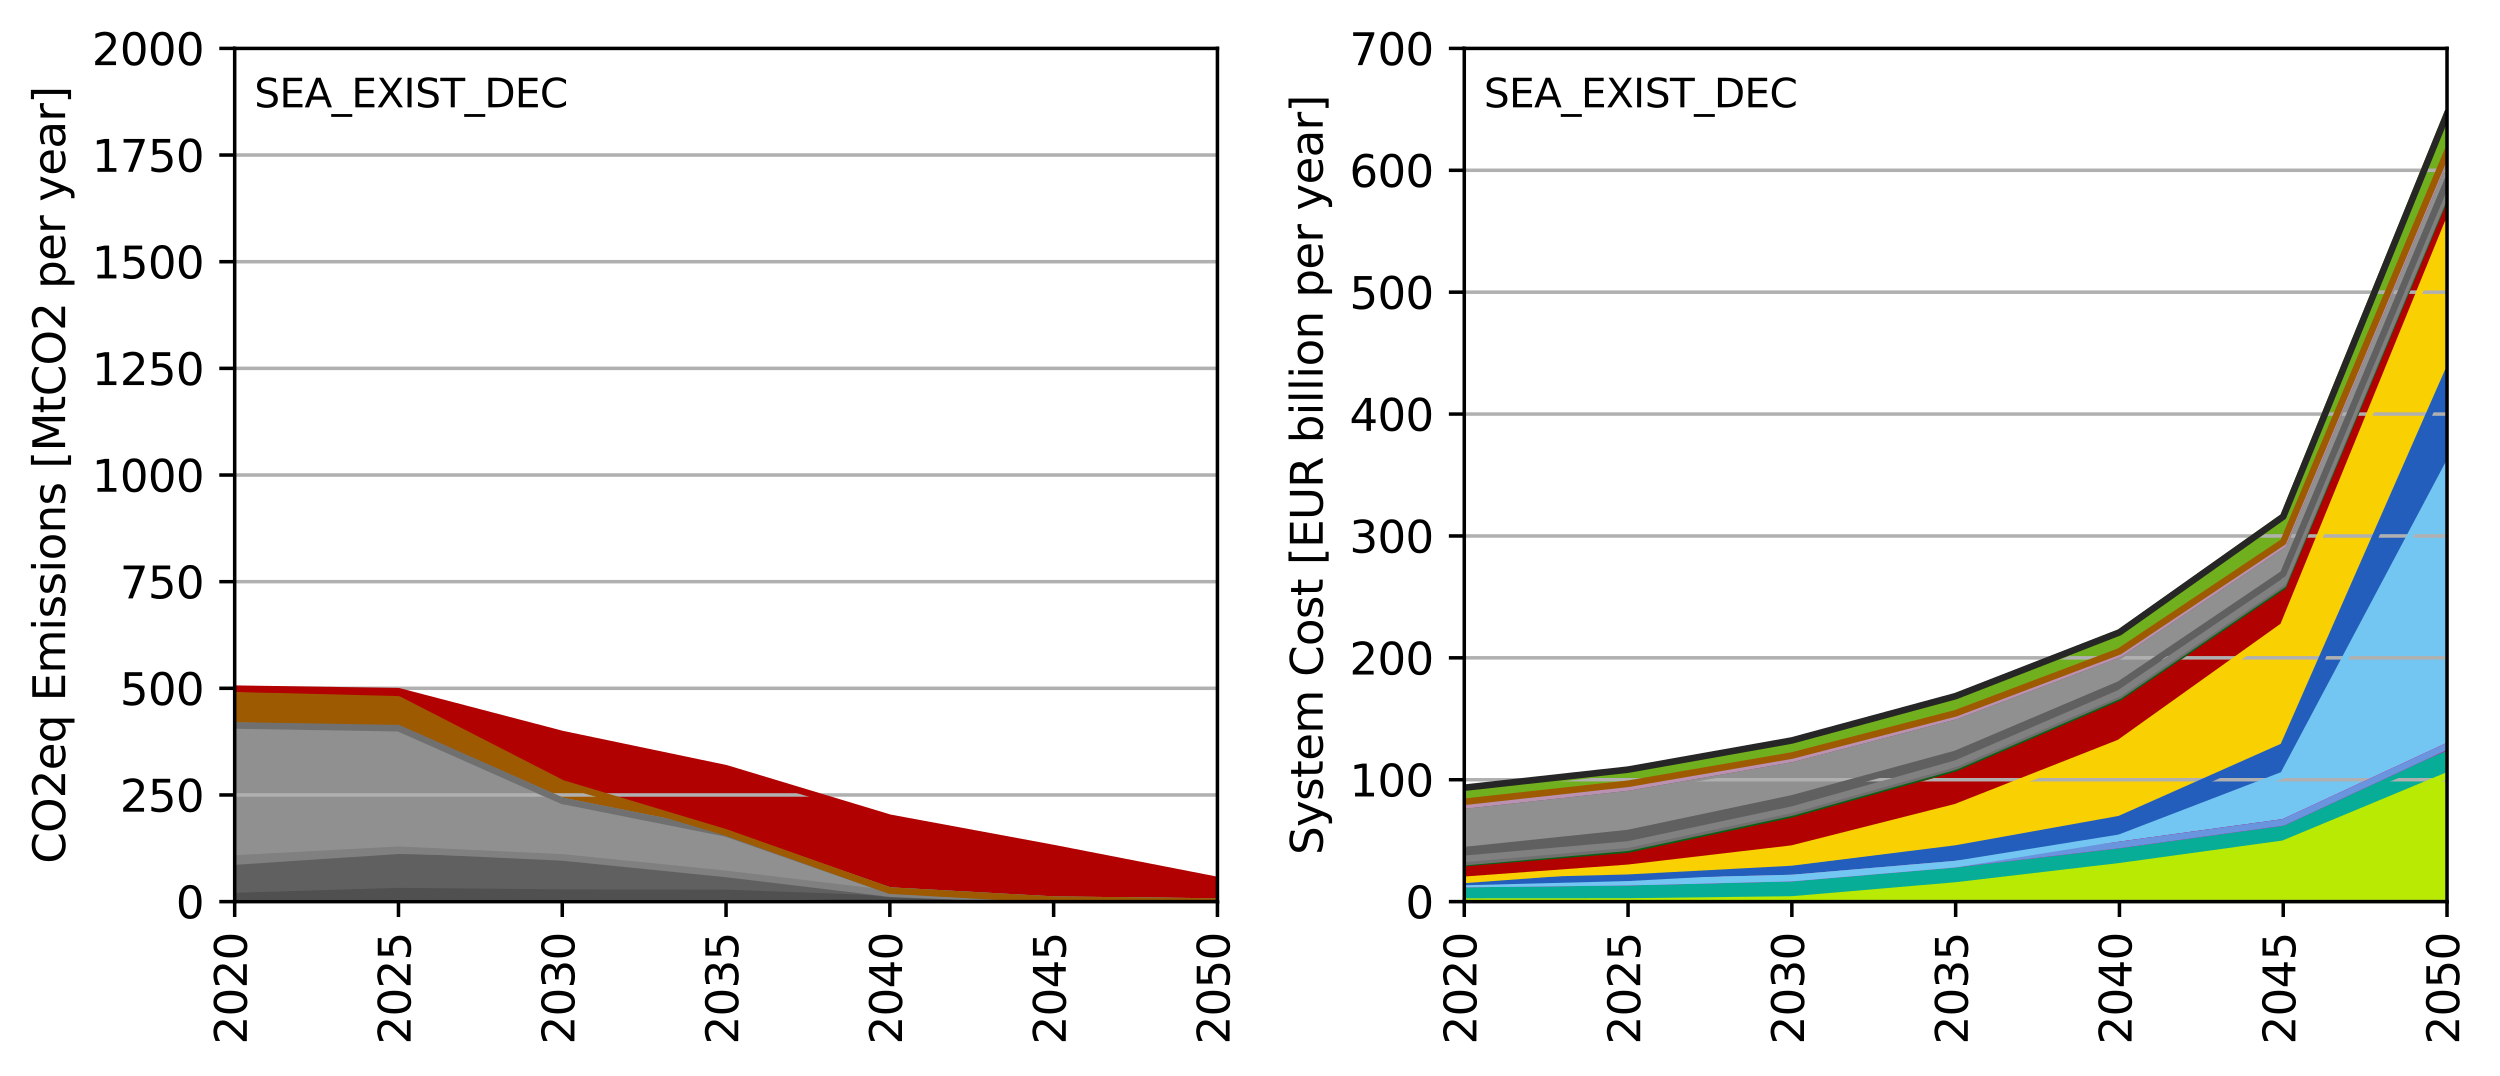 <?xml version="1.0" encoding="utf-8" standalone="no"?>
<!DOCTYPE svg PUBLIC "-//W3C//DTD SVG 1.1//EN"
  "http://www.w3.org/Graphics/SVG/1.1/DTD/svg11.dtd">
<svg xmlns:xlink="http://www.w3.org/1999/xlink" width="568.087pt" height="244.529pt" viewBox="0 0 568.087 244.529" xmlns="http://www.w3.org/2000/svg" version="1.1">
 <defs>
  <style type="text/css">*{stroke-linejoin: round; stroke-linecap: butt}</style>
 </defs>
 <g id="figure_1">
  <g id="patch_1">
   <path d="M 0 244.529 
L 568.087 244.529 
L 568.087 0 
L 0 0 
z
" style="fill: #ffffff"/>
  </g>
  <g id="axes_1">
   <g id="patch_2">
    <path d="M 53.328 204.879 
L 276.643 204.879 
L 276.643 10.999 
L 53.328 10.999 
z
" style="fill: #ffffff"/>
   </g>
   <g id="PolyCollection_1">
    <defs>
     <path id="md3fb04573b" d="M 53.328 -40.907 
L 53.328 -39.65 
L 90.547 -39.65 
L 127.766 -39.65 
L 164.986 -39.65 
L 202.205 -39.65 
L 239.424 -39.65 
L 276.643 -39.65 
L 276.643 -39.65 
L 276.643 -39.65 
L 239.424 -39.705 
L 202.205 -40.268 
L 164.986 -41.625 
L 127.766 -41.681 
L 90.547 -42.03 
L 53.328 -40.907 
z
" style="stroke: #505050"/>
    </defs>
    <g clip-path="url(#pe08b802899)">
     <use xlink:href="#md3fb04573b" x="0" y="244.529" style="fill: #505050; stroke: #505050"/>
    </g>
   </g>
   <g id="PolyCollection_2">
    <defs>
     <path id="m0770993fb1" d="M 53.328 -47.252 
L 53.328 -40.907 
L 90.547 -42.03 
L 127.766 -41.681 
L 164.986 -41.625 
L 202.205 -40.268 
L 239.424 -39.705 
L 276.643 -39.65 
L 276.643 -39.65 
L 276.643 -39.65 
L 239.424 -39.918 
L 202.205 -41.373 
L 164.986 -45.199 
L 127.766 -48.85 
L 90.547 -49.723 
L 53.328 -47.252 
z
" style="stroke: #606060"/>
    </defs>
    <g clip-path="url(#pe08b802899)">
     <use xlink:href="#m0770993fb1" x="0" y="244.529" style="fill: #606060; stroke: #606060"/>
    </g>
   </g>
   <g id="PolyCollection_3">
    <defs>
     <path id="m7c7f0677ec" d="M 53.328 -49.439 
L 53.328 -47.252 
L 90.547 -49.723 
L 127.766 -48.85 
L 164.986 -45.199 
L 202.205 -41.373 
L 239.424 -39.918 
L 276.643 -39.65 
L 276.643 -39.65 
L 276.643 -39.65 
L 239.424 -39.941 
L 202.205 -41.473 
L 164.986 -45.947 
L 127.766 -49.694 
L 90.547 -51.441 
L 53.328 -49.439 
z
" style="stroke: #808080"/>
    </defs>
    <g clip-path="url(#pe08b802899)">
     <use xlink:href="#m7c7f0677ec" x="0" y="244.529" style="fill: #808080; stroke: #808080"/>
    </g>
   </g>
   <g id="PolyCollection_4">
    <defs>
     <path id="mf2ab956d06" d="M 53.328 -79.597 
L 53.328 -49.439 
L 90.547 -51.441 
L 127.766 -49.694 
L 164.986 -45.947 
L 202.205 -41.473 
L 239.424 -39.941 
L 276.643 -39.65 
L 276.643 -39.65 
L 276.643 -39.65 
L 239.424 -40.082 
L 202.205 -42.147 
L 164.986 -55.114 
L 127.766 -62.506 
L 90.547 -78.802 
L 53.328 -79.597 
z
" style="stroke: #909090"/>
    </defs>
    <g clip-path="url(#pe08b802899)">
     <use xlink:href="#mf2ab956d06" x="0" y="244.529" style="fill: #909090; stroke: #909090"/>
    </g>
   </g>
   <g id="PolyCollection_5">
    <defs>
     <path id="mc1f925aa68" d="M 53.328 -79.679 
L 53.328 -79.597 
L 90.547 -78.802 
L 127.766 -62.506 
L 164.986 -55.114 
L 202.205 -42.147 
L 239.424 -40.082 
L 276.643 -39.65 
L 276.643 -39.65 
L 276.643 -39.65 
L 239.424 -40.086 
L 202.205 -42.151 
L 164.986 -55.139 
L 127.766 -62.555 
L 90.547 -79.061 
L 53.328 -79.679 
z
" style="stroke: #707070"/>
    </defs>
    <g clip-path="url(#pe08b802899)">
     <use xlink:href="#mc1f925aa68" x="0" y="244.529" style="fill: #707070; stroke: #707070"/>
    </g>
   </g>
   <g id="PolyCollection_6">
    <defs>
     <path id="m070a829e27" d="M 53.328 -86.561 
L 53.328 -79.679 
L 90.547 -79.061 
L 127.766 -62.555 
L 164.986 -55.139 
L 202.205 -42.151 
L 239.424 -40.086 
L 276.643 -39.65 
L 276.643 -39.65 
L 276.643 -39.65 
L 239.424 -40.087 
L 202.205 -42.151 
L 164.986 -55.351 
L 127.766 -66.531 
L 90.547 -85.599 
L 53.328 -86.561 
z
" style="stroke: #9e5a01"/>
    </defs>
    <g clip-path="url(#pe08b802899)">
     <use xlink:href="#m070a829e27" x="0" y="244.529" style="fill: #9e5a01; stroke: #9e5a01"/>
    </g>
   </g>
   <g id="PolyCollection_7">
    <defs>
     <path id="m28f9f74c0b" d="M 53.328 -88.035 
L 53.328 -86.561 
L 90.547 -85.599 
L 127.766 -66.531 
L 164.986 -55.351 
L 202.205 -42.151 
L 239.424 -40.087 
L 276.643 -39.65 
L 276.643 -44.549 
L 276.643 -44.549 
L 239.424 -51.805 
L 202.205 -58.702 
L 164.986 -69.944 
L 127.766 -77.719 
L 90.547 -87.457 
L 53.328 -88.035 
z
" style="stroke: #b20101"/>
    </defs>
    <g clip-path="url(#pe08b802899)">
     <use xlink:href="#m28f9f74c0b" x="0" y="244.529" style="fill: #b20101; stroke: #b20101"/>
    </g>
   </g>
   <g id="matplotlib.axis_1">
    <g id="xtick_1">
     <g id="line2d_1">
      <defs>
       <path id="m195fb75d6b" d="M 0 0 
L 0 3.5 
" style="stroke: #000000; stroke-width: 0.8"/>
      </defs>
      <g>
       <use xlink:href="#m195fb75d6b" x="53.328" y="204.879" style="stroke: #000000; stroke-width: 0.8"/>
      </g>
     </g>
     <g id="text_1">
      <!-- 2020 -->
      <g transform="translate(56.087 237.329) rotate(-90) scale(0.1 -0.1)">
       <defs>
        <path id="DejaVuSans-32" d="M 1228 531 
L 3431 531 
L 3431 0 
L 469 0 
L 469 531 
Q 828 903 1448 1529 
Q 2069 2156 2228 2338 
Q 2531 2678 2651 2914 
Q 2772 3150 2772 3378 
Q 2772 3750 2511 3984 
Q 2250 4219 1831 4219 
Q 1534 4219 1204 4116 
Q 875 4013 500 3803 
L 500 4441 
Q 881 4594 1212 4672 
Q 1544 4750 1819 4750 
Q 2544 4750 2975 4387 
Q 3406 4025 3406 3419 
Q 3406 3131 3298 2873 
Q 3191 2616 2906 2266 
Q 2828 2175 2409 1742 
Q 1991 1309 1228 531 
z
" transform="scale(0.016)"/>
        <path id="DejaVuSans-30" d="M 2034 4250 
Q 1547 4250 1301 3770 
Q 1056 3291 1056 2328 
Q 1056 1369 1301 889 
Q 1547 409 2034 409 
Q 2525 409 2770 889 
Q 3016 1369 3016 2328 
Q 3016 3291 2770 3770 
Q 2525 4250 2034 4250 
z
M 2034 4750 
Q 2819 4750 3233 4129 
Q 3647 3509 3647 2328 
Q 3647 1150 3233 529 
Q 2819 -91 2034 -91 
Q 1250 -91 836 529 
Q 422 1150 422 2328 
Q 422 3509 836 4129 
Q 1250 4750 2034 4750 
z
" transform="scale(0.016)"/>
       </defs>
       <use xlink:href="#DejaVuSans-32"/>
       <use xlink:href="#DejaVuSans-30" x="63.623"/>
       <use xlink:href="#DejaVuSans-32" x="127.246"/>
       <use xlink:href="#DejaVuSans-30" x="190.869"/>
      </g>
     </g>
    </g>
    <g id="xtick_2">
     <g id="line2d_2">
      <g>
       <use xlink:href="#m195fb75d6b" x="90.547" y="204.879" style="stroke: #000000; stroke-width: 0.8"/>
      </g>
     </g>
     <g id="text_2">
      <!-- 2025 -->
      <g transform="translate(93.307 237.329) rotate(-90) scale(0.1 -0.1)">
       <defs>
        <path id="DejaVuSans-35" d="M 691 4666 
L 3169 4666 
L 3169 4134 
L 1269 4134 
L 1269 2991 
Q 1406 3038 1543 3061 
Q 1681 3084 1819 3084 
Q 2600 3084 3056 2656 
Q 3513 2228 3513 1497 
Q 3513 744 3044 326 
Q 2575 -91 1722 -91 
Q 1428 -91 1123 -41 
Q 819 9 494 109 
L 494 744 
Q 775 591 1075 516 
Q 1375 441 1709 441 
Q 2250 441 2565 725 
Q 2881 1009 2881 1497 
Q 2881 1984 2565 2268 
Q 2250 2553 1709 2553 
Q 1456 2553 1204 2497 
Q 953 2441 691 2322 
L 691 4666 
z
" transform="scale(0.016)"/>
       </defs>
       <use xlink:href="#DejaVuSans-32"/>
       <use xlink:href="#DejaVuSans-30" x="63.623"/>
       <use xlink:href="#DejaVuSans-32" x="127.246"/>
       <use xlink:href="#DejaVuSans-35" x="190.869"/>
      </g>
     </g>
    </g>
    <g id="xtick_3">
     <g id="line2d_3">
      <g>
       <use xlink:href="#m195fb75d6b" x="127.766" y="204.879" style="stroke: #000000; stroke-width: 0.8"/>
      </g>
     </g>
     <g id="text_3">
      <!-- 2030 -->
      <g transform="translate(130.526 237.329) rotate(-90) scale(0.1 -0.1)">
       <defs>
        <path id="DejaVuSans-33" d="M 2597 2516 
Q 3050 2419 3304 2112 
Q 3559 1806 3559 1356 
Q 3559 666 3084 287 
Q 2609 -91 1734 -91 
Q 1441 -91 1130 -33 
Q 819 25 488 141 
L 488 750 
Q 750 597 1062 519 
Q 1375 441 1716 441 
Q 2309 441 2620 675 
Q 2931 909 2931 1356 
Q 2931 1769 2642 2001 
Q 2353 2234 1838 2234 
L 1294 2234 
L 1294 2753 
L 1863 2753 
Q 2328 2753 2575 2939 
Q 2822 3125 2822 3475 
Q 2822 3834 2567 4026 
Q 2313 4219 1838 4219 
Q 1578 4219 1281 4162 
Q 984 4106 628 3988 
L 628 4550 
Q 988 4650 1302 4700 
Q 1616 4750 1894 4750 
Q 2613 4750 3031 4423 
Q 3450 4097 3450 3541 
Q 3450 3153 3228 2886 
Q 3006 2619 2597 2516 
z
" transform="scale(0.016)"/>
       </defs>
       <use xlink:href="#DejaVuSans-32"/>
       <use xlink:href="#DejaVuSans-30" x="63.623"/>
       <use xlink:href="#DejaVuSans-33" x="127.246"/>
       <use xlink:href="#DejaVuSans-30" x="190.869"/>
      </g>
     </g>
    </g>
    <g id="xtick_4">
     <g id="line2d_4">
      <g>
       <use xlink:href="#m195fb75d6b" x="164.986" y="204.879" style="stroke: #000000; stroke-width: 0.8"/>
      </g>
     </g>
     <g id="text_4">
      <!-- 2035 -->
      <g transform="translate(167.745 237.329) rotate(-90) scale(0.1 -0.1)">
       <use xlink:href="#DejaVuSans-32"/>
       <use xlink:href="#DejaVuSans-30" x="63.623"/>
       <use xlink:href="#DejaVuSans-33" x="127.246"/>
       <use xlink:href="#DejaVuSans-35" x="190.869"/>
      </g>
     </g>
    </g>
    <g id="xtick_5">
     <g id="line2d_5">
      <g>
       <use xlink:href="#m195fb75d6b" x="202.205" y="204.879" style="stroke: #000000; stroke-width: 0.8"/>
      </g>
     </g>
     <g id="text_5">
      <!-- 2040 -->
      <g transform="translate(204.964 237.329) rotate(-90) scale(0.1 -0.1)">
       <defs>
        <path id="DejaVuSans-34" d="M 2419 4116 
L 825 1625 
L 2419 1625 
L 2419 4116 
z
M 2253 4666 
L 3047 4666 
L 3047 1625 
L 3713 1625 
L 3713 1100 
L 3047 1100 
L 3047 0 
L 2419 0 
L 2419 1100 
L 313 1100 
L 313 1709 
L 2253 4666 
z
" transform="scale(0.016)"/>
       </defs>
       <use xlink:href="#DejaVuSans-32"/>
       <use xlink:href="#DejaVuSans-30" x="63.623"/>
       <use xlink:href="#DejaVuSans-34" x="127.246"/>
       <use xlink:href="#DejaVuSans-30" x="190.869"/>
      </g>
     </g>
    </g>
    <g id="xtick_6">
     <g id="line2d_6">
      <g>
       <use xlink:href="#m195fb75d6b" x="239.424" y="204.879" style="stroke: #000000; stroke-width: 0.8"/>
      </g>
     </g>
     <g id="text_6">
      <!-- 2045 -->
      <g transform="translate(242.183 237.329) rotate(-90) scale(0.1 -0.1)">
       <use xlink:href="#DejaVuSans-32"/>
       <use xlink:href="#DejaVuSans-30" x="63.623"/>
       <use xlink:href="#DejaVuSans-34" x="127.246"/>
       <use xlink:href="#DejaVuSans-35" x="190.869"/>
      </g>
     </g>
    </g>
    <g id="xtick_7">
     <g id="line2d_7">
      <g>
       <use xlink:href="#m195fb75d6b" x="276.643" y="204.879" style="stroke: #000000; stroke-width: 0.8"/>
      </g>
     </g>
     <g id="text_7">
      <!-- 2050 -->
      <g transform="translate(279.402 237.329) rotate(-90) scale(0.1 -0.1)">
       <use xlink:href="#DejaVuSans-32"/>
       <use xlink:href="#DejaVuSans-30" x="63.623"/>
       <use xlink:href="#DejaVuSans-35" x="127.246"/>
       <use xlink:href="#DejaVuSans-30" x="190.869"/>
      </g>
     </g>
    </g>
   </g>
   <g id="matplotlib.axis_2">
    <g id="ytick_1">
     <g id="line2d_8">
      <path d="M 53.328 204.879 
L 276.643 204.879 
" clip-path="url(#pe08b802899)" style="fill: none; stroke: #b0b0b0; stroke-width: 0.8; stroke-linecap: square"/>
     </g>
     <g id="line2d_9">
      <defs>
       <path id="m727e444a27" d="M 0 0 
L -3.5 0 
" style="stroke: #000000; stroke-width: 0.8"/>
      </defs>
      <g>
       <use xlink:href="#m727e444a27" x="53.328" y="204.879" style="stroke: #000000; stroke-width: 0.8"/>
      </g>
     </g>
     <g id="text_8">
      <!-- 0 -->
      <g transform="translate(39.966 208.678) scale(0.1 -0.1)">
       <use xlink:href="#DejaVuSans-30"/>
      </g>
     </g>
    </g>
    <g id="ytick_2">
     <g id="line2d_10">
      <path d="M 53.328 180.644 
L 276.643 180.644 
" clip-path="url(#pe08b802899)" style="fill: none; stroke: #b0b0b0; stroke-width: 0.8; stroke-linecap: square"/>
     </g>
     <g id="line2d_11">
      <g>
       <use xlink:href="#m727e444a27" x="53.328" y="180.644" style="stroke: #000000; stroke-width: 0.8"/>
      </g>
     </g>
     <g id="text_9">
      <!-- 250 -->
      <g transform="translate(27.241 184.443) scale(0.1 -0.1)">
       <use xlink:href="#DejaVuSans-32"/>
       <use xlink:href="#DejaVuSans-35" x="63.623"/>
       <use xlink:href="#DejaVuSans-30" x="127.246"/>
      </g>
     </g>
    </g>
    <g id="ytick_3">
     <g id="line2d_12">
      <path d="M 53.328 156.409 
L 276.643 156.409 
" clip-path="url(#pe08b802899)" style="fill: none; stroke: #b0b0b0; stroke-width: 0.8; stroke-linecap: square"/>
     </g>
     <g id="line2d_13">
      <g>
       <use xlink:href="#m727e444a27" x="53.328" y="156.409" style="stroke: #000000; stroke-width: 0.8"/>
      </g>
     </g>
     <g id="text_10">
      <!-- 500 -->
      <g transform="translate(27.241 160.208) scale(0.1 -0.1)">
       <use xlink:href="#DejaVuSans-35"/>
       <use xlink:href="#DejaVuSans-30" x="63.623"/>
       <use xlink:href="#DejaVuSans-30" x="127.246"/>
      </g>
     </g>
    </g>
    <g id="ytick_4">
     <g id="line2d_14">
      <path d="M 53.328 132.174 
L 276.643 132.174 
" clip-path="url(#pe08b802899)" style="fill: none; stroke: #b0b0b0; stroke-width: 0.8; stroke-linecap: square"/>
     </g>
     <g id="line2d_15">
      <g>
       <use xlink:href="#m727e444a27" x="53.328" y="132.174" style="stroke: #000000; stroke-width: 0.8"/>
      </g>
     </g>
     <g id="text_11">
      <!-- 750 -->
      <g transform="translate(27.241 135.973) scale(0.1 -0.1)">
       <defs>
        <path id="DejaVuSans-37" d="M 525 4666 
L 3525 4666 
L 3525 4397 
L 1831 0 
L 1172 0 
L 2766 4134 
L 525 4134 
L 525 4666 
z
" transform="scale(0.016)"/>
       </defs>
       <use xlink:href="#DejaVuSans-37"/>
       <use xlink:href="#DejaVuSans-35" x="63.623"/>
       <use xlink:href="#DejaVuSans-30" x="127.246"/>
      </g>
     </g>
    </g>
    <g id="ytick_5">
     <g id="line2d_16">
      <path d="M 53.328 107.939 
L 276.643 107.939 
" clip-path="url(#pe08b802899)" style="fill: none; stroke: #b0b0b0; stroke-width: 0.8; stroke-linecap: square"/>
     </g>
     <g id="line2d_17">
      <g>
       <use xlink:href="#m727e444a27" x="53.328" y="107.939" style="stroke: #000000; stroke-width: 0.8"/>
      </g>
     </g>
     <g id="text_12">
      <!-- 1000 -->
      <g transform="translate(20.878 111.738) scale(0.1 -0.1)">
       <defs>
        <path id="DejaVuSans-31" d="M 794 531 
L 1825 531 
L 1825 4091 
L 703 3866 
L 703 4441 
L 1819 4666 
L 2450 4666 
L 2450 531 
L 3481 531 
L 3481 0 
L 794 0 
L 794 531 
z
" transform="scale(0.016)"/>
       </defs>
       <use xlink:href="#DejaVuSans-31"/>
       <use xlink:href="#DejaVuSans-30" x="63.623"/>
       <use xlink:href="#DejaVuSans-30" x="127.246"/>
       <use xlink:href="#DejaVuSans-30" x="190.869"/>
      </g>
     </g>
    </g>
    <g id="ytick_6">
     <g id="line2d_18">
      <path d="M 53.328 83.704 
L 276.643 83.704 
" clip-path="url(#pe08b802899)" style="fill: none; stroke: #b0b0b0; stroke-width: 0.8; stroke-linecap: square"/>
     </g>
     <g id="line2d_19">
      <g>
       <use xlink:href="#m727e444a27" x="53.328" y="83.704" style="stroke: #000000; stroke-width: 0.8"/>
      </g>
     </g>
     <g id="text_13">
      <!-- 1250 -->
      <g transform="translate(20.878 87.503) scale(0.1 -0.1)">
       <use xlink:href="#DejaVuSans-31"/>
       <use xlink:href="#DejaVuSans-32" x="63.623"/>
       <use xlink:href="#DejaVuSans-35" x="127.246"/>
       <use xlink:href="#DejaVuSans-30" x="190.869"/>
      </g>
     </g>
    </g>
    <g id="ytick_7">
     <g id="line2d_20">
      <path d="M 53.328 59.469 
L 276.643 59.469 
" clip-path="url(#pe08b802899)" style="fill: none; stroke: #b0b0b0; stroke-width: 0.8; stroke-linecap: square"/>
     </g>
     <g id="line2d_21">
      <g>
       <use xlink:href="#m727e444a27" x="53.328" y="59.469" style="stroke: #000000; stroke-width: 0.8"/>
      </g>
     </g>
     <g id="text_14">
      <!-- 1500 -->
      <g transform="translate(20.878 63.268) scale(0.1 -0.1)">
       <use xlink:href="#DejaVuSans-31"/>
       <use xlink:href="#DejaVuSans-35" x="63.623"/>
       <use xlink:href="#DejaVuSans-30" x="127.246"/>
       <use xlink:href="#DejaVuSans-30" x="190.869"/>
      </g>
     </g>
    </g>
    <g id="ytick_8">
     <g id="line2d_22">
      <path d="M 53.328 35.234 
L 276.643 35.234 
" clip-path="url(#pe08b802899)" style="fill: none; stroke: #b0b0b0; stroke-width: 0.8; stroke-linecap: square"/>
     </g>
     <g id="line2d_23">
      <g>
       <use xlink:href="#m727e444a27" x="53.328" y="35.234" style="stroke: #000000; stroke-width: 0.8"/>
      </g>
     </g>
     <g id="text_15">
      <!-- 1750 -->
      <g transform="translate(20.878 39.033) scale(0.1 -0.1)">
       <use xlink:href="#DejaVuSans-31"/>
       <use xlink:href="#DejaVuSans-37" x="63.623"/>
       <use xlink:href="#DejaVuSans-35" x="127.246"/>
       <use xlink:href="#DejaVuSans-30" x="190.869"/>
      </g>
     </g>
    </g>
    <g id="ytick_9">
     <g id="line2d_24">
      <path d="M 53.328 10.999 
L 276.643 10.999 
" clip-path="url(#pe08b802899)" style="fill: none; stroke: #b0b0b0; stroke-width: 0.8; stroke-linecap: square"/>
     </g>
     <g id="line2d_25">
      <g>
       <use xlink:href="#m727e444a27" x="53.328" y="10.999" style="stroke: #000000; stroke-width: 0.8"/>
      </g>
     </g>
     <g id="text_16">
      <!-- 2000 -->
      <g transform="translate(20.878 14.798) scale(0.1 -0.1)">
       <use xlink:href="#DejaVuSans-32"/>
       <use xlink:href="#DejaVuSans-30" x="63.623"/>
       <use xlink:href="#DejaVuSans-30" x="127.246"/>
       <use xlink:href="#DejaVuSans-30" x="190.869"/>
      </g>
     </g>
    </g>
    <g id="text_17">
     <!-- CO2eq Emissions [MtCO2 per year] -->
     <g transform="translate(14.798 196.251) rotate(-90) scale(0.1 -0.1)">
      <defs>
       <path id="DejaVuSans-43" d="M 4122 4306 
L 4122 3641 
Q 3803 3938 3442 4084 
Q 3081 4231 2675 4231 
Q 1875 4231 1450 3742 
Q 1025 3253 1025 2328 
Q 1025 1406 1450 917 
Q 1875 428 2675 428 
Q 3081 428 3442 575 
Q 3803 722 4122 1019 
L 4122 359 
Q 3791 134 3420 21 
Q 3050 -91 2638 -91 
Q 1578 -91 968 557 
Q 359 1206 359 2328 
Q 359 3453 968 4101 
Q 1578 4750 2638 4750 
Q 3056 4750 3426 4639 
Q 3797 4528 4122 4306 
z
" transform="scale(0.016)"/>
       <path id="DejaVuSans-4f" d="M 2522 4238 
Q 1834 4238 1429 3725 
Q 1025 3213 1025 2328 
Q 1025 1447 1429 934 
Q 1834 422 2522 422 
Q 3209 422 3611 934 
Q 4013 1447 4013 2328 
Q 4013 3213 3611 3725 
Q 3209 4238 2522 4238 
z
M 2522 4750 
Q 3503 4750 4090 4092 
Q 4678 3434 4678 2328 
Q 4678 1225 4090 567 
Q 3503 -91 2522 -91 
Q 1538 -91 948 565 
Q 359 1222 359 2328 
Q 359 3434 948 4092 
Q 1538 4750 2522 4750 
z
" transform="scale(0.016)"/>
       <path id="DejaVuSans-65" d="M 3597 1894 
L 3597 1613 
L 953 1613 
Q 991 1019 1311 708 
Q 1631 397 2203 397 
Q 2534 397 2845 478 
Q 3156 559 3463 722 
L 3463 178 
Q 3153 47 2828 -22 
Q 2503 -91 2169 -91 
Q 1331 -91 842 396 
Q 353 884 353 1716 
Q 353 2575 817 3079 
Q 1281 3584 2069 3584 
Q 2775 3584 3186 3129 
Q 3597 2675 3597 1894 
z
M 3022 2063 
Q 3016 2534 2758 2815 
Q 2500 3097 2075 3097 
Q 1594 3097 1305 2825 
Q 1016 2553 972 2059 
L 3022 2063 
z
" transform="scale(0.016)"/>
       <path id="DejaVuSans-71" d="M 947 1747 
Q 947 1113 1208 752 
Q 1469 391 1925 391 
Q 2381 391 2643 752 
Q 2906 1113 2906 1747 
Q 2906 2381 2643 2742 
Q 2381 3103 1925 3103 
Q 1469 3103 1208 2742 
Q 947 2381 947 1747 
z
M 2906 525 
Q 2725 213 2448 61 
Q 2172 -91 1784 -91 
Q 1150 -91 751 415 
Q 353 922 353 1747 
Q 353 2572 751 3078 
Q 1150 3584 1784 3584 
Q 2172 3584 2448 3432 
Q 2725 3281 2906 2969 
L 2906 3500 
L 3481 3500 
L 3481 -1331 
L 2906 -1331 
L 2906 525 
z
" transform="scale(0.016)"/>
       <path id="DejaVuSans-20" transform="scale(0.016)"/>
       <path id="DejaVuSans-45" d="M 628 4666 
L 3578 4666 
L 3578 4134 
L 1259 4134 
L 1259 2753 
L 3481 2753 
L 3481 2222 
L 1259 2222 
L 1259 531 
L 3634 531 
L 3634 0 
L 628 0 
L 628 4666 
z
" transform="scale(0.016)"/>
       <path id="DejaVuSans-6d" d="M 3328 2828 
Q 3544 3216 3844 3400 
Q 4144 3584 4550 3584 
Q 5097 3584 5394 3201 
Q 5691 2819 5691 2113 
L 5691 0 
L 5113 0 
L 5113 2094 
Q 5113 2597 4934 2840 
Q 4756 3084 4391 3084 
Q 3944 3084 3684 2787 
Q 3425 2491 3425 1978 
L 3425 0 
L 2847 0 
L 2847 2094 
Q 2847 2600 2669 2842 
Q 2491 3084 2119 3084 
Q 1678 3084 1418 2786 
Q 1159 2488 1159 1978 
L 1159 0 
L 581 0 
L 581 3500 
L 1159 3500 
L 1159 2956 
Q 1356 3278 1631 3431 
Q 1906 3584 2284 3584 
Q 2666 3584 2933 3390 
Q 3200 3197 3328 2828 
z
" transform="scale(0.016)"/>
       <path id="DejaVuSans-69" d="M 603 3500 
L 1178 3500 
L 1178 0 
L 603 0 
L 603 3500 
z
M 603 4863 
L 1178 4863 
L 1178 4134 
L 603 4134 
L 603 4863 
z
" transform="scale(0.016)"/>
       <path id="DejaVuSans-73" d="M 2834 3397 
L 2834 2853 
Q 2591 2978 2328 3040 
Q 2066 3103 1784 3103 
Q 1356 3103 1142 2972 
Q 928 2841 928 2578 
Q 928 2378 1081 2264 
Q 1234 2150 1697 2047 
L 1894 2003 
Q 2506 1872 2764 1633 
Q 3022 1394 3022 966 
Q 3022 478 2636 193 
Q 2250 -91 1575 -91 
Q 1294 -91 989 -36 
Q 684 19 347 128 
L 347 722 
Q 666 556 975 473 
Q 1284 391 1588 391 
Q 1994 391 2212 530 
Q 2431 669 2431 922 
Q 2431 1156 2273 1281 
Q 2116 1406 1581 1522 
L 1381 1569 
Q 847 1681 609 1914 
Q 372 2147 372 2553 
Q 372 3047 722 3315 
Q 1072 3584 1716 3584 
Q 2034 3584 2315 3537 
Q 2597 3491 2834 3397 
z
" transform="scale(0.016)"/>
       <path id="DejaVuSans-6f" d="M 1959 3097 
Q 1497 3097 1228 2736 
Q 959 2375 959 1747 
Q 959 1119 1226 758 
Q 1494 397 1959 397 
Q 2419 397 2687 759 
Q 2956 1122 2956 1747 
Q 2956 2369 2687 2733 
Q 2419 3097 1959 3097 
z
M 1959 3584 
Q 2709 3584 3137 3096 
Q 3566 2609 3566 1747 
Q 3566 888 3137 398 
Q 2709 -91 1959 -91 
Q 1206 -91 779 398 
Q 353 888 353 1747 
Q 353 2609 779 3096 
Q 1206 3584 1959 3584 
z
" transform="scale(0.016)"/>
       <path id="DejaVuSans-6e" d="M 3513 2113 
L 3513 0 
L 2938 0 
L 2938 2094 
Q 2938 2591 2744 2837 
Q 2550 3084 2163 3084 
Q 1697 3084 1428 2787 
Q 1159 2491 1159 1978 
L 1159 0 
L 581 0 
L 581 3500 
L 1159 3500 
L 1159 2956 
Q 1366 3272 1645 3428 
Q 1925 3584 2291 3584 
Q 2894 3584 3203 3211 
Q 3513 2838 3513 2113 
z
" transform="scale(0.016)"/>
       <path id="DejaVuSans-5b" d="M 550 4863 
L 1875 4863 
L 1875 4416 
L 1125 4416 
L 1125 -397 
L 1875 -397 
L 1875 -844 
L 550 -844 
L 550 4863 
z
" transform="scale(0.016)"/>
       <path id="DejaVuSans-4d" d="M 628 4666 
L 1569 4666 
L 2759 1491 
L 3956 4666 
L 4897 4666 
L 4897 0 
L 4281 0 
L 4281 4097 
L 3078 897 
L 2444 897 
L 1241 4097 
L 1241 0 
L 628 0 
L 628 4666 
z
" transform="scale(0.016)"/>
       <path id="DejaVuSans-74" d="M 1172 4494 
L 1172 3500 
L 2356 3500 
L 2356 3053 
L 1172 3053 
L 1172 1153 
Q 1172 725 1289 603 
Q 1406 481 1766 481 
L 2356 481 
L 2356 0 
L 1766 0 
Q 1100 0 847 248 
Q 594 497 594 1153 
L 594 3053 
L 172 3053 
L 172 3500 
L 594 3500 
L 594 4494 
L 1172 4494 
z
" transform="scale(0.016)"/>
       <path id="DejaVuSans-70" d="M 1159 525 
L 1159 -1331 
L 581 -1331 
L 581 3500 
L 1159 3500 
L 1159 2969 
Q 1341 3281 1617 3432 
Q 1894 3584 2278 3584 
Q 2916 3584 3314 3078 
Q 3713 2572 3713 1747 
Q 3713 922 3314 415 
Q 2916 -91 2278 -91 
Q 1894 -91 1617 61 
Q 1341 213 1159 525 
z
M 3116 1747 
Q 3116 2381 2855 2742 
Q 2594 3103 2138 3103 
Q 1681 3103 1420 2742 
Q 1159 2381 1159 1747 
Q 1159 1113 1420 752 
Q 1681 391 2138 391 
Q 2594 391 2855 752 
Q 3116 1113 3116 1747 
z
" transform="scale(0.016)"/>
       <path id="DejaVuSans-72" d="M 2631 2963 
Q 2534 3019 2420 3045 
Q 2306 3072 2169 3072 
Q 1681 3072 1420 2755 
Q 1159 2438 1159 1844 
L 1159 0 
L 581 0 
L 581 3500 
L 1159 3500 
L 1159 2956 
Q 1341 3275 1631 3429 
Q 1922 3584 2338 3584 
Q 2397 3584 2469 3576 
Q 2541 3569 2628 3553 
L 2631 2963 
z
" transform="scale(0.016)"/>
       <path id="DejaVuSans-79" d="M 2059 -325 
Q 1816 -950 1584 -1140 
Q 1353 -1331 966 -1331 
L 506 -1331 
L 506 -850 
L 844 -850 
Q 1081 -850 1212 -737 
Q 1344 -625 1503 -206 
L 1606 56 
L 191 3500 
L 800 3500 
L 1894 763 
L 2988 3500 
L 3597 3500 
L 2059 -325 
z
" transform="scale(0.016)"/>
       <path id="DejaVuSans-61" d="M 2194 1759 
Q 1497 1759 1228 1600 
Q 959 1441 959 1056 
Q 959 750 1161 570 
Q 1363 391 1709 391 
Q 2188 391 2477 730 
Q 2766 1069 2766 1631 
L 2766 1759 
L 2194 1759 
z
M 3341 1997 
L 3341 0 
L 2766 0 
L 2766 531 
Q 2569 213 2275 61 
Q 1981 -91 1556 -91 
Q 1019 -91 701 211 
Q 384 513 384 1019 
Q 384 1609 779 1909 
Q 1175 2209 1959 2209 
L 2766 2209 
L 2766 2266 
Q 2766 2663 2505 2880 
Q 2244 3097 1772 3097 
Q 1472 3097 1187 3025 
Q 903 2953 641 2809 
L 641 3341 
Q 956 3463 1253 3523 
Q 1550 3584 1831 3584 
Q 2591 3584 2966 3190 
Q 3341 2797 3341 1997 
z
" transform="scale(0.016)"/>
       <path id="DejaVuSans-5d" d="M 1947 4863 
L 1947 -844 
L 622 -844 
L 622 -397 
L 1369 -397 
L 1369 4416 
L 622 4416 
L 622 4863 
L 1947 4863 
z
" transform="scale(0.016)"/>
      </defs>
      <use xlink:href="#DejaVuSans-43"/>
      <use xlink:href="#DejaVuSans-4f" x="69.824"/>
      <use xlink:href="#DejaVuSans-32" x="148.535"/>
      <use xlink:href="#DejaVuSans-65" x="212.158"/>
      <use xlink:href="#DejaVuSans-71" x="273.682"/>
      <use xlink:href="#DejaVuSans-20" x="337.158"/>
      <use xlink:href="#DejaVuSans-45" x="368.945"/>
      <use xlink:href="#DejaVuSans-6d" x="432.129"/>
      <use xlink:href="#DejaVuSans-69" x="529.541"/>
      <use xlink:href="#DejaVuSans-73" x="557.324"/>
      <use xlink:href="#DejaVuSans-73" x="609.424"/>
      <use xlink:href="#DejaVuSans-69" x="661.523"/>
      <use xlink:href="#DejaVuSans-6f" x="689.307"/>
      <use xlink:href="#DejaVuSans-6e" x="750.488"/>
      <use xlink:href="#DejaVuSans-73" x="813.867"/>
      <use xlink:href="#DejaVuSans-20" x="865.967"/>
      <use xlink:href="#DejaVuSans-5b" x="897.754"/>
      <use xlink:href="#DejaVuSans-4d" x="936.768"/>
      <use xlink:href="#DejaVuSans-74" x="1023.047"/>
      <use xlink:href="#DejaVuSans-43" x="1062.256"/>
      <use xlink:href="#DejaVuSans-4f" x="1132.08"/>
      <use xlink:href="#DejaVuSans-32" x="1210.791"/>
      <use xlink:href="#DejaVuSans-20" x="1274.414"/>
      <use xlink:href="#DejaVuSans-70" x="1306.201"/>
      <use xlink:href="#DejaVuSans-65" x="1369.678"/>
      <use xlink:href="#DejaVuSans-72" x="1431.201"/>
      <use xlink:href="#DejaVuSans-20" x="1472.314"/>
      <use xlink:href="#DejaVuSans-79" x="1504.102"/>
      <use xlink:href="#DejaVuSans-65" x="1563.281"/>
      <use xlink:href="#DejaVuSans-61" x="1624.805"/>
      <use xlink:href="#DejaVuSans-72" x="1686.084"/>
      <use xlink:href="#DejaVuSans-5d" x="1727.197"/>
     </g>
    </g>
   </g>
   <g id="line2d_26">
    <path d="M 53.328 203.622 
L 90.547 202.499 
L 127.766 202.849 
L 164.986 202.905 
L 202.205 204.261 
L 239.424 204.824 
L 276.643 204.879 
" clip-path="url(#pe08b802899)" style="fill: none; stroke: #505050; stroke-width: 1.5; stroke-linecap: square"/>
   </g>
   <g id="line2d_27">
    <path d="M 53.328 197.277 
L 90.547 194.806 
L 127.766 195.679 
L 164.986 199.33 
L 202.205 203.156 
L 239.424 204.611 
L 276.643 204.879 
" clip-path="url(#pe08b802899)" style="fill: none; stroke: #606060; stroke-width: 1.5; stroke-linecap: square"/>
   </g>
   <g id="line2d_28">
    <path d="M 53.328 195.09 
L 90.547 193.089 
L 127.766 194.835 
L 164.986 198.582 
L 202.205 203.056 
L 239.424 204.588 
L 276.643 204.879 
" clip-path="url(#pe08b802899)" style="fill: none; stroke: #808080; stroke-width: 1.5; stroke-linecap: square"/>
   </g>
   <g id="line2d_29">
    <path d="M 53.328 164.932 
L 90.547 165.727 
L 127.766 182.023 
L 164.986 189.415 
L 202.205 202.383 
L 239.424 204.447 
L 276.643 204.879 
" clip-path="url(#pe08b802899)" style="fill: none; stroke: #909090; stroke-width: 1.5; stroke-linecap: square"/>
   </g>
   <g id="line2d_30">
    <path d="M 53.328 164.851 
L 90.547 165.469 
L 127.766 181.974 
L 164.986 189.391 
L 202.205 202.378 
L 239.424 204.444 
L 276.643 204.879 
" clip-path="url(#pe08b802899)" style="fill: none; stroke: #707070; stroke-width: 1.5; stroke-linecap: square"/>
   </g>
   <g id="line2d_31">
    <path d="M 53.328 157.968 
L 90.547 158.93 
L 127.766 177.999 
L 164.986 189.178 
L 202.205 202.378 
L 239.424 204.443 
L 276.643 204.879 
" clip-path="url(#pe08b802899)" style="fill: none; stroke: #9e5a01; stroke-width: 1.5; stroke-linecap: square"/>
   </g>
   <g id="line2d_32">
    <path d="M 53.328 156.494 
L 90.547 157.072 
L 127.766 166.81 
L 164.986 174.585 
L 202.205 185.828 
L 239.424 192.724 
L 276.643 199.98 
" clip-path="url(#pe08b802899)" style="fill: none; stroke: #b20101; stroke-width: 1.5; stroke-linecap: square"/>
   </g>
   <g id="patch_3">
    <path d="M 53.328 204.879 
L 53.328 10.999 
" style="fill: none; stroke: #000000; stroke-width: 0.8; stroke-linejoin: miter; stroke-linecap: square"/>
   </g>
   <g id="patch_4">
    <path d="M 276.643 204.879 
L 276.643 10.999 
" style="fill: none; stroke: #000000; stroke-width: 0.8; stroke-linejoin: miter; stroke-linecap: square"/>
   </g>
   <g id="patch_5">
    <path d="M 53.328 204.879 
L 276.643 204.879 
" style="fill: none; stroke: #000000; stroke-width: 0.8; stroke-linejoin: miter; stroke-linecap: square"/>
   </g>
   <g id="patch_6">
    <path d="M 53.328 10.999 
L 276.643 10.999 
" style="fill: none; stroke: #000000; stroke-width: 0.8; stroke-linejoin: miter; stroke-linecap: square"/>
   </g>
   <g id="text_18">
    <!-- SEA_EXIST_DEC -->
    <g transform="translate(57.794 24.387) scale(0.09 -0.09)">
     <defs>
      <path id="DejaVuSans-53" d="M 3425 4513 
L 3425 3897 
Q 3066 4069 2747 4153 
Q 2428 4238 2131 4238 
Q 1616 4238 1336 4038 
Q 1056 3838 1056 3469 
Q 1056 3159 1242 3001 
Q 1428 2844 1947 2747 
L 2328 2669 
Q 3034 2534 3370 2195 
Q 3706 1856 3706 1288 
Q 3706 609 3251 259 
Q 2797 -91 1919 -91 
Q 1588 -91 1214 -16 
Q 841 59 441 206 
L 441 856 
Q 825 641 1194 531 
Q 1563 422 1919 422 
Q 2459 422 2753 634 
Q 3047 847 3047 1241 
Q 3047 1584 2836 1778 
Q 2625 1972 2144 2069 
L 1759 2144 
Q 1053 2284 737 2584 
Q 422 2884 422 3419 
Q 422 4038 858 4394 
Q 1294 4750 2059 4750 
Q 2388 4750 2728 4690 
Q 3069 4631 3425 4513 
z
" transform="scale(0.016)"/>
      <path id="DejaVuSans-41" d="M 2188 4044 
L 1331 1722 
L 3047 1722 
L 2188 4044 
z
M 1831 4666 
L 2547 4666 
L 4325 0 
L 3669 0 
L 3244 1197 
L 1141 1197 
L 716 0 
L 50 0 
L 1831 4666 
z
" transform="scale(0.016)"/>
      <path id="DejaVuSans-5f" d="M 3263 -1063 
L 3263 -1509 
L -63 -1509 
L -63 -1063 
L 3263 -1063 
z
" transform="scale(0.016)"/>
      <path id="DejaVuSans-58" d="M 403 4666 
L 1081 4666 
L 2241 2931 
L 3406 4666 
L 4084 4666 
L 2584 2425 
L 4184 0 
L 3506 0 
L 2194 1984 
L 872 0 
L 191 0 
L 1856 2491 
L 403 4666 
z
" transform="scale(0.016)"/>
      <path id="DejaVuSans-49" d="M 628 4666 
L 1259 4666 
L 1259 0 
L 628 0 
L 628 4666 
z
" transform="scale(0.016)"/>
      <path id="DejaVuSans-54" d="M -19 4666 
L 3928 4666 
L 3928 4134 
L 2272 4134 
L 2272 0 
L 1638 0 
L 1638 4134 
L -19 4134 
L -19 4666 
z
" transform="scale(0.016)"/>
      <path id="DejaVuSans-44" d="M 1259 4147 
L 1259 519 
L 2022 519 
Q 2988 519 3436 956 
Q 3884 1394 3884 2338 
Q 3884 3275 3436 3711 
Q 2988 4147 2022 4147 
L 1259 4147 
z
M 628 4666 
L 1925 4666 
Q 3281 4666 3915 4102 
Q 4550 3538 4550 2338 
Q 4550 1131 3912 565 
Q 3275 0 1925 0 
L 628 0 
L 628 4666 
z
" transform="scale(0.016)"/>
     </defs>
     <use xlink:href="#DejaVuSans-53"/>
     <use xlink:href="#DejaVuSans-45" x="63.477"/>
     <use xlink:href="#DejaVuSans-41" x="126.66"/>
     <use xlink:href="#DejaVuSans-5f" x="195.068"/>
     <use xlink:href="#DejaVuSans-45" x="245.068"/>
     <use xlink:href="#DejaVuSans-58" x="308.252"/>
     <use xlink:href="#DejaVuSans-49" x="376.758"/>
     <use xlink:href="#DejaVuSans-53" x="406.25"/>
     <use xlink:href="#DejaVuSans-54" x="469.727"/>
     <use xlink:href="#DejaVuSans-5f" x="530.811"/>
     <use xlink:href="#DejaVuSans-44" x="580.811"/>
     <use xlink:href="#DejaVuSans-45" x="657.812"/>
     <use xlink:href="#DejaVuSans-43" x="720.996"/>
    </g>
   </g>
  </g>
  <g id="axes_2">
   <g id="patch_7">
    <path d="M 332.733 204.879 
L 556.048 204.879 
L 556.048 10.999 
L 332.733 10.999 
z
" style="fill: #ffffff"/>
   </g>
   <g id="PolyCollection_8">
    <defs>
     <path id="mb63df42e45" d="M 332.733 -39.651 
L 332.733 -39.65 
L 369.952 -39.65 
L 407.171 -39.65 
L 444.391 -39.65 
L 481.61 -39.65 
L 518.829 -39.65 
L 556.048 -39.65 
L 556.048 -68.273 
L 556.048 -68.273 
L 518.829 -52.799 
L 481.61 -47.675 
L 444.391 -43.307 
L 407.171 -40.131 
L 369.952 -39.676 
L 332.733 -39.651 
z
" style="stroke: #b8ea04"/>
    </defs>
    <g clip-path="url(#p9b75f8593d)">
     <use xlink:href="#mb63df42e45" x="0" y="244.529" style="fill: #b8ea04; stroke: #b8ea04"/>
    </g>
   </g>
   <g id="PolyCollection_9">
    <defs>
     <path id="ma05da12afa" d="M 332.733 -43.637 
L 332.733 -39.651 
L 369.952 -39.676 
L 407.171 -40.131 
L 444.391 -43.307 
L 481.61 -47.675 
L 518.829 -52.799 
L 556.048 -68.273 
L 556.048 -73.135 
L 556.048 -73.135 
L 518.829 -57.661 
L 481.61 -52.538 
L 444.391 -48.169 
L 407.171 -44.997 
L 369.952 -44.079 
L 332.733 -43.637 
z
" style="stroke: #08ad97"/>
    </defs>
    <g clip-path="url(#p9b75f8593d)">
     <use xlink:href="#ma05da12afa" x="0" y="244.529" style="fill: #08ad97; stroke: #08ad97"/>
    </g>
   </g>
   <g id="PolyCollection_10">
    <defs>
     <path id="m29f1f20d05" d="M 332.733 -43.637 
L 332.733 -43.637 
L 369.952 -44.079 
L 407.171 -44.997 
L 444.391 -48.169 
L 481.61 -52.538 
L 518.829 -57.661 
L 556.048 -73.135 
L 556.048 -74.95 
L 556.048 -74.95 
L 518.829 -57.662 
L 481.61 -52.538 
L 444.391 -48.17 
L 407.171 -44.998 
L 369.952 -44.079 
L 332.733 -43.637 
z
" style="stroke: #ea048a"/>
    </defs>
    <g clip-path="url(#p9b75f8593d)">
     <use xlink:href="#m29f1f20d05" x="0" y="244.529" style="fill: #ea048a; stroke: #ea048a"/>
    </g>
   </g>
   <g id="PolyCollection_11">
    <defs>
     <path id="mcb8e931359" d="M 332.733 -43.637 
L 332.733 -43.637 
L 369.952 -44.079 
L 407.171 -44.998 
L 444.391 -48.17 
L 481.61 -52.538 
L 518.829 -57.662 
L 556.048 -74.95 
L 556.048 -74.952 
L 556.048 -74.952 
L 518.829 -57.662 
L 481.61 -52.538 
L 444.391 -48.17 
L 407.171 -44.998 
L 369.952 -44.08 
L 332.733 -43.637 
z
" style="stroke: #6895dd"/>
    </defs>
    <g clip-path="url(#p9b75f8593d)">
     <use xlink:href="#mcb8e931359" x="0" y="244.529" style="fill: #6895dd; stroke: #6895dd"/>
    </g>
   </g>
   <g id="PolyCollection_12">
    <defs>
     <path id="me83da26718" d="M 332.733 -43.646 
L 332.733 -43.637 
L 369.952 -44.08 
L 407.171 -44.998 
L 444.391 -48.17 
L 481.61 -52.538 
L 518.829 -57.662 
L 556.048 -74.952 
L 556.048 -138.547 
L 556.048 -138.547 
L 518.829 -68.449 
L 481.61 -54.158 
L 444.391 -48.179 
L 407.171 -45.007 
L 369.952 -44.088 
L 332.733 -43.646 
z
" style="stroke: #74c6f2"/>
    </defs>
    <g clip-path="url(#p9b75f8593d)">
     <use xlink:href="#me83da26718" x="0" y="244.529" style="fill: #74c6f2; stroke: #74c6f2"/>
    </g>
   </g>
   <g id="PolyCollection_13">
    <defs>
     <path id="m6daf966436" d="M 332.733 -44.112 
L 332.733 -43.646 
L 369.952 -44.088 
L 407.171 -45.007 
L 444.391 -48.179 
L 481.61 -54.158 
L 518.829 -68.449 
L 556.048 -138.547 
L 556.048 -159.664 
L 556.048 -159.664 
L 518.829 -74.933 
L 481.61 -58.396 
L 444.391 -51.703 
L 407.171 -47.058 
L 369.952 -45.076 
L 332.733 -44.112 
z
" style="stroke: #235ebc"/>
    </defs>
    <g clip-path="url(#p9b75f8593d)">
     <use xlink:href="#m6daf966436" x="0" y="244.529" style="fill: #235ebc; stroke: #235ebc"/>
    </g>
   </g>
   <g id="PolyCollection_14">
    <defs>
     <path id="me8df8b26ba" d="M 332.733 -44.6 
L 332.733 -44.112 
L 369.952 -45.076 
L 407.171 -47.058 
L 444.391 -51.703 
L 481.61 -58.396 
L 518.829 -74.933 
L 556.048 -159.664 
L 556.048 -193.469 
L 556.048 -193.469 
L 518.829 -102.307 
L 481.61 -75.751 
L 444.391 -61.109 
L 407.171 -51.689 
L 369.952 -47.324 
L 332.733 -44.6 
z
" style="stroke: #f9d002"/>
    </defs>
    <g clip-path="url(#p9b75f8593d)">
     <use xlink:href="#me8df8b26ba" x="0" y="244.529" style="fill: #f9d002; stroke: #f9d002"/>
    </g>
   </g>
   <g id="PolyCollection_15">
    <defs>
     <path id="m2a61780810" d="M 332.733 -48.257 
L 332.733 -44.6 
L 369.952 -47.324 
L 407.171 -51.689 
L 444.391 -61.109 
L 481.61 -75.751 
L 518.829 -102.307 
L 556.048 -193.469 
L 556.048 -200.483 
L 556.048 -200.483 
L 518.829 -111.304 
L 481.61 -86.053 
L 444.391 -69.919 
L 407.171 -59.404 
L 369.952 -51.39 
L 332.733 -48.257 
z
" style="stroke: #b20101"/>
    </defs>
    <g clip-path="url(#p9b75f8593d)">
     <use xlink:href="#m2a61780810" x="0" y="244.529" style="fill: #b20101; stroke: #b20101"/>
    </g>
   </g>
   <g id="PolyCollection_16">
    <defs>
     <path id="me54e4a26a3" d="M 332.733 -48.396 
L 332.733 -48.257 
L 369.952 -51.39 
L 407.171 -59.404 
L 444.391 -69.919 
L 481.61 -86.053 
L 518.829 -111.304 
L 556.048 -200.483 
L 556.048 -200.483 
L 556.048 -200.483 
L 518.829 -111.304 
L 481.61 -86.061 
L 444.391 -69.98 
L 407.171 -59.503 
L 369.952 -51.496 
L 332.733 -48.396 
z
" style="stroke: #0c6013"/>
    </defs>
    <g clip-path="url(#p9b75f8593d)">
     <use xlink:href="#me54e4a26a3" x="0" y="244.529" style="fill: #0c6013; stroke: #0c6013"/>
    </g>
   </g>
   <g id="PolyCollection_17">
    <defs>
     <path id="m23ff61a235" d="M 332.733 -48.61 
L 332.733 -48.396 
L 369.952 -51.496 
L 407.171 -59.503 
L 444.391 -69.98 
L 481.61 -86.061 
L 518.829 -111.304 
L 556.048 -200.483 
L 556.048 -200.878 
L 556.048 -200.878 
L 518.829 -111.699 
L 481.61 -86.457 
L 444.391 -70.377 
L 407.171 -59.903 
L 369.952 -51.914 
L 332.733 -48.61 
z
" style="stroke: #707070"/>
    </defs>
    <g clip-path="url(#p9b75f8593d)">
     <use xlink:href="#m23ff61a235" x="0" y="244.529" style="fill: #707070; stroke: #707070"/>
    </g>
   </g>
   <g id="PolyCollection_18">
    <defs>
     <path id="mc7d9491b50" d="M 332.733 -49.367 
L 332.733 -48.61 
L 369.952 -51.914 
L 407.171 -59.903 
L 444.391 -70.377 
L 481.61 -86.457 
L 518.829 -111.699 
L 556.048 -200.878 
L 556.048 -201.375 
L 556.048 -201.375 
L 518.829 -112.258 
L 481.61 -87.023 
L 444.391 -71.003 
L 407.171 -60.537 
L 369.952 -52.628 
L 332.733 -49.367 
z
" style="stroke: #808080"/>
    </defs>
    <g clip-path="url(#p9b75f8593d)">
     <use xlink:href="#mc7d9491b50" x="0" y="244.529" style="fill: #808080; stroke: #808080"/>
    </g>
   </g>
   <g id="PolyCollection_19">
    <defs>
     <path id="ma5592aa6b1" d="M 332.733 -51.345 
L 332.733 -49.367 
L 369.952 -52.628 
L 407.171 -60.537 
L 444.391 -71.003 
L 481.61 -87.023 
L 518.829 -112.258 
L 556.048 -201.375 
L 556.048 -203.266 
L 556.048 -203.266 
L 518.829 -114.169 
L 481.61 -89.016 
L 444.391 -73.226 
L 407.171 -63.094 
L 369.952 -55.234 
L 332.733 -51.345 
z
" style="stroke: #606060"/>
    </defs>
    <g clip-path="url(#p9b75f8593d)">
     <use xlink:href="#ma5592aa6b1" x="0" y="244.529" style="fill: #606060; stroke: #606060"/>
    </g>
   </g>
   <g id="PolyCollection_20">
    <defs>
     <path id="mcb16527d16" d="M 332.733 -61.175 
L 332.733 -51.345 
L 369.952 -55.234 
L 407.171 -63.094 
L 444.391 -73.226 
L 481.61 -89.016 
L 518.829 -114.169 
L 556.048 -203.266 
L 556.048 -208.964 
L 556.048 -208.964 
L 518.829 -120.36 
L 481.61 -95.441 
L 444.391 -81.231 
L 407.171 -71.506 
L 369.952 -64.982 
L 332.733 -61.175 
z
" style="stroke: #909090"/>
    </defs>
    <g clip-path="url(#p9b75f8593d)">
     <use xlink:href="#mcb16527d16" x="0" y="244.529" style="fill: #909090; stroke: #909090"/>
    </g>
   </g>
   <g id="PolyCollection_21">
    <defs>
     <path id="m0bb68fcb64" d="M 332.733 -61.489 
L 332.733 -61.175 
L 369.952 -64.982 
L 407.171 -71.506 
L 444.391 -81.231 
L 481.61 -95.441 
L 518.829 -120.36 
L 556.048 -208.964 
L 556.048 -209.35 
L 556.048 -209.35 
L 518.829 -120.75 
L 481.61 -95.884 
L 444.391 -81.801 
L 407.171 -72.082 
L 369.952 -65.591 
L 332.733 -61.489 
z
" style="stroke: #505050"/>
    </defs>
    <g clip-path="url(#p9b75f8593d)">
     <use xlink:href="#m0bb68fcb64" x="0" y="244.529" style="fill: #505050; stroke: #505050"/>
    </g>
   </g>
   <g id="PolyCollection_22">
    <defs>
     <path id="m6148e2c371" d="M 332.733 -61.489 
L 332.733 -61.489 
L 369.952 -65.591 
L 407.171 -72.082 
L 444.391 -81.801 
L 481.61 -95.884 
L 518.829 -120.75 
L 556.048 -209.35 
L 556.048 -209.35 
L 556.048 -209.35 
L 518.829 -120.75 
L 481.61 -95.884 
L 444.391 -81.801 
L 407.171 -72.082 
L 369.952 -65.591 
L 332.733 -61.489 
z
" style="stroke: #ba91b1"/>
    </defs>
    <g clip-path="url(#p9b75f8593d)">
     <use xlink:href="#m6148e2c371" x="0" y="244.529" style="fill: #ba91b1; stroke: #ba91b1"/>
    </g>
   </g>
   <g id="PolyCollection_23">
    <defs>
     <path id="m64b0cad2cc" d="M 332.733 -62.341 
L 332.733 -61.489 
L 369.952 -65.591 
L 407.171 -72.082 
L 444.391 -81.801 
L 481.61 -95.884 
L 518.829 -120.75 
L 556.048 -209.35 
L 556.048 -209.978 
L 556.048 -209.978 
L 518.829 -121.379 
L 481.61 -96.513 
L 444.391 -82.448 
L 407.171 -72.844 
L 369.952 -66.432 
L 332.733 -62.341 
z
" style="stroke: #9e5a01"/>
    </defs>
    <g clip-path="url(#p9b75f8593d)">
     <use xlink:href="#m64b0cad2cc" x="0" y="244.529" style="fill: #9e5a01; stroke: #9e5a01"/>
    </g>
   </g>
   <g id="PolyCollection_24">
    <defs>
     <path id="mb39e5bcc14" d="M 332.733 -65.246 
L 332.733 -62.341 
L 369.952 -66.432 
L 407.171 -72.844 
L 444.391 -82.448 
L 481.61 -96.513 
L 518.829 -121.379 
L 556.048 -209.978 
L 556.048 -218.621 
L 556.048 -218.621 
L 518.829 -127.106 
L 481.61 -100.72 
L 444.391 -86.175 
L 407.171 -76.07 
L 369.952 -69.405 
L 332.733 -65.246 
z
" style="stroke: #70af1d"/>
    </defs>
    <g clip-path="url(#p9b75f8593d)">
     <use xlink:href="#mb39e5bcc14" x="0" y="244.529" style="fill: #70af1d; stroke: #70af1d"/>
    </g>
   </g>
   <g id="PolyCollection_25">
    <defs>
     <path id="m8fbc21f78f" d="M 332.733 -65.54 
L 332.733 -65.246 
L 369.952 -69.405 
L 407.171 -76.07 
L 444.391 -86.175 
L 481.61 -100.72 
L 518.829 -127.106 
L 556.048 -218.621 
L 556.048 -218.622 
L 556.048 -218.622 
L 518.829 -127.137 
L 481.61 -100.838 
L 444.391 -86.352 
L 407.171 -76.277 
L 369.952 -69.651 
L 332.733 -65.54 
z
" style="stroke: #262626"/>
    </defs>
    <g clip-path="url(#p9b75f8593d)">
     <use xlink:href="#m8fbc21f78f" x="0" y="244.529" style="fill: #262626; stroke: #262626"/>
    </g>
   </g>
   <g id="matplotlib.axis_3">
    <g id="xtick_8">
     <g id="line2d_33">
      <g>
       <use xlink:href="#m195fb75d6b" x="332.733" y="204.879" style="stroke: #000000; stroke-width: 0.8"/>
      </g>
     </g>
     <g id="text_19">
      <!-- 2020 -->
      <g transform="translate(335.493 237.329) rotate(-90) scale(0.1 -0.1)">
       <use xlink:href="#DejaVuSans-32"/>
       <use xlink:href="#DejaVuSans-30" x="63.623"/>
       <use xlink:href="#DejaVuSans-32" x="127.246"/>
       <use xlink:href="#DejaVuSans-30" x="190.869"/>
      </g>
     </g>
    </g>
    <g id="xtick_9">
     <g id="line2d_34">
      <g>
       <use xlink:href="#m195fb75d6b" x="369.952" y="204.879" style="stroke: #000000; stroke-width: 0.8"/>
      </g>
     </g>
     <g id="text_20">
      <!-- 2025 -->
      <g transform="translate(372.712 237.329) rotate(-90) scale(0.1 -0.1)">
       <use xlink:href="#DejaVuSans-32"/>
       <use xlink:href="#DejaVuSans-30" x="63.623"/>
       <use xlink:href="#DejaVuSans-32" x="127.246"/>
       <use xlink:href="#DejaVuSans-35" x="190.869"/>
      </g>
     </g>
    </g>
    <g id="xtick_10">
     <g id="line2d_35">
      <g>
       <use xlink:href="#m195fb75d6b" x="407.171" y="204.879" style="stroke: #000000; stroke-width: 0.8"/>
      </g>
     </g>
     <g id="text_21">
      <!-- 2030 -->
      <g transform="translate(409.931 237.329) rotate(-90) scale(0.1 -0.1)">
       <use xlink:href="#DejaVuSans-32"/>
       <use xlink:href="#DejaVuSans-30" x="63.623"/>
       <use xlink:href="#DejaVuSans-33" x="127.246"/>
       <use xlink:href="#DejaVuSans-30" x="190.869"/>
      </g>
     </g>
    </g>
    <g id="xtick_11">
     <g id="line2d_36">
      <g>
       <use xlink:href="#m195fb75d6b" x="444.391" y="204.879" style="stroke: #000000; stroke-width: 0.8"/>
      </g>
     </g>
     <g id="text_22">
      <!-- 2035 -->
      <g transform="translate(447.15 237.329) rotate(-90) scale(0.1 -0.1)">
       <use xlink:href="#DejaVuSans-32"/>
       <use xlink:href="#DejaVuSans-30" x="63.623"/>
       <use xlink:href="#DejaVuSans-33" x="127.246"/>
       <use xlink:href="#DejaVuSans-35" x="190.869"/>
      </g>
     </g>
    </g>
    <g id="xtick_12">
     <g id="line2d_37">
      <g>
       <use xlink:href="#m195fb75d6b" x="481.61" y="204.879" style="stroke: #000000; stroke-width: 0.8"/>
      </g>
     </g>
     <g id="text_23">
      <!-- 2040 -->
      <g transform="translate(484.369 237.329) rotate(-90) scale(0.1 -0.1)">
       <use xlink:href="#DejaVuSans-32"/>
       <use xlink:href="#DejaVuSans-30" x="63.623"/>
       <use xlink:href="#DejaVuSans-34" x="127.246"/>
       <use xlink:href="#DejaVuSans-30" x="190.869"/>
      </g>
     </g>
    </g>
    <g id="xtick_13">
     <g id="line2d_38">
      <g>
       <use xlink:href="#m195fb75d6b" x="518.829" y="204.879" style="stroke: #000000; stroke-width: 0.8"/>
      </g>
     </g>
     <g id="text_24">
      <!-- 2045 -->
      <g transform="translate(521.588 237.329) rotate(-90) scale(0.1 -0.1)">
       <use xlink:href="#DejaVuSans-32"/>
       <use xlink:href="#DejaVuSans-30" x="63.623"/>
       <use xlink:href="#DejaVuSans-34" x="127.246"/>
       <use xlink:href="#DejaVuSans-35" x="190.869"/>
      </g>
     </g>
    </g>
    <g id="xtick_14">
     <g id="line2d_39">
      <g>
       <use xlink:href="#m195fb75d6b" x="556.048" y="204.879" style="stroke: #000000; stroke-width: 0.8"/>
      </g>
     </g>
     <g id="text_25">
      <!-- 2050 -->
      <g transform="translate(558.808 237.329) rotate(-90) scale(0.1 -0.1)">
       <use xlink:href="#DejaVuSans-32"/>
       <use xlink:href="#DejaVuSans-30" x="63.623"/>
       <use xlink:href="#DejaVuSans-35" x="127.246"/>
       <use xlink:href="#DejaVuSans-30" x="190.869"/>
      </g>
     </g>
    </g>
   </g>
   <g id="matplotlib.axis_4">
    <g id="ytick_10">
     <g id="line2d_40">
      <path d="M 332.733 204.879 
L 556.048 204.879 
" clip-path="url(#p9b75f8593d)" style="fill: none; stroke: #b0b0b0; stroke-width: 0.8; stroke-linecap: square"/>
     </g>
     <g id="line2d_41">
      <g>
       <use xlink:href="#m727e444a27" x="332.733" y="204.879" style="stroke: #000000; stroke-width: 0.8"/>
      </g>
     </g>
     <g id="text_26">
      <!-- 0 -->
      <g transform="translate(319.371 208.678) scale(0.1 -0.1)">
       <use xlink:href="#DejaVuSans-30"/>
      </g>
     </g>
    </g>
    <g id="ytick_11">
     <g id="line2d_42">
      <path d="M 332.733 177.182 
L 556.048 177.182 
" clip-path="url(#p9b75f8593d)" style="fill: none; stroke: #b0b0b0; stroke-width: 0.8; stroke-linecap: square"/>
     </g>
     <g id="line2d_43">
      <g>
       <use xlink:href="#m727e444a27" x="332.733" y="177.182" style="stroke: #000000; stroke-width: 0.8"/>
      </g>
     </g>
     <g id="text_27">
      <!-- 100 -->
      <g transform="translate(306.646 180.981) scale(0.1 -0.1)">
       <use xlink:href="#DejaVuSans-31"/>
       <use xlink:href="#DejaVuSans-30" x="63.623"/>
       <use xlink:href="#DejaVuSans-30" x="127.246"/>
      </g>
     </g>
    </g>
    <g id="ytick_12">
     <g id="line2d_44">
      <path d="M 332.733 149.485 
L 556.048 149.485 
" clip-path="url(#p9b75f8593d)" style="fill: none; stroke: #b0b0b0; stroke-width: 0.8; stroke-linecap: square"/>
     </g>
     <g id="line2d_45">
      <g>
       <use xlink:href="#m727e444a27" x="332.733" y="149.485" style="stroke: #000000; stroke-width: 0.8"/>
      </g>
     </g>
     <g id="text_28">
      <!-- 200 -->
      <g transform="translate(306.646 153.284) scale(0.1 -0.1)">
       <use xlink:href="#DejaVuSans-32"/>
       <use xlink:href="#DejaVuSans-30" x="63.623"/>
       <use xlink:href="#DejaVuSans-30" x="127.246"/>
      </g>
     </g>
    </g>
    <g id="ytick_13">
     <g id="line2d_46">
      <path d="M 332.733 121.788 
L 556.048 121.788 
" clip-path="url(#p9b75f8593d)" style="fill: none; stroke: #b0b0b0; stroke-width: 0.8; stroke-linecap: square"/>
     </g>
     <g id="line2d_47">
      <g>
       <use xlink:href="#m727e444a27" x="332.733" y="121.788" style="stroke: #000000; stroke-width: 0.8"/>
      </g>
     </g>
     <g id="text_29">
      <!-- 300 -->
      <g transform="translate(306.646 125.587) scale(0.1 -0.1)">
       <use xlink:href="#DejaVuSans-33"/>
       <use xlink:href="#DejaVuSans-30" x="63.623"/>
       <use xlink:href="#DejaVuSans-30" x="127.246"/>
      </g>
     </g>
    </g>
    <g id="ytick_14">
     <g id="line2d_48">
      <path d="M 332.733 94.091 
L 556.048 94.091 
" clip-path="url(#p9b75f8593d)" style="fill: none; stroke: #b0b0b0; stroke-width: 0.8; stroke-linecap: square"/>
     </g>
     <g id="line2d_49">
      <g>
       <use xlink:href="#m727e444a27" x="332.733" y="94.091" style="stroke: #000000; stroke-width: 0.8"/>
      </g>
     </g>
     <g id="text_30">
      <!-- 400 -->
      <g transform="translate(306.646 97.89) scale(0.1 -0.1)">
       <use xlink:href="#DejaVuSans-34"/>
       <use xlink:href="#DejaVuSans-30" x="63.623"/>
       <use xlink:href="#DejaVuSans-30" x="127.246"/>
      </g>
     </g>
    </g>
    <g id="ytick_15">
     <g id="line2d_50">
      <path d="M 332.733 66.394 
L 556.048 66.394 
" clip-path="url(#p9b75f8593d)" style="fill: none; stroke: #b0b0b0; stroke-width: 0.8; stroke-linecap: square"/>
     </g>
     <g id="line2d_51">
      <g>
       <use xlink:href="#m727e444a27" x="332.733" y="66.394" style="stroke: #000000; stroke-width: 0.8"/>
      </g>
     </g>
     <g id="text_31">
      <!-- 500 -->
      <g transform="translate(306.646 70.193) scale(0.1 -0.1)">
       <use xlink:href="#DejaVuSans-35"/>
       <use xlink:href="#DejaVuSans-30" x="63.623"/>
       <use xlink:href="#DejaVuSans-30" x="127.246"/>
      </g>
     </g>
    </g>
    <g id="ytick_16">
     <g id="line2d_52">
      <path d="M 332.733 38.696 
L 556.048 38.696 
" clip-path="url(#p9b75f8593d)" style="fill: none; stroke: #b0b0b0; stroke-width: 0.8; stroke-linecap: square"/>
     </g>
     <g id="line2d_53">
      <g>
       <use xlink:href="#m727e444a27" x="332.733" y="38.696" style="stroke: #000000; stroke-width: 0.8"/>
      </g>
     </g>
     <g id="text_32">
      <!-- 600 -->
      <g transform="translate(306.646 42.496) scale(0.1 -0.1)">
       <defs>
        <path id="DejaVuSans-36" d="M 2113 2584 
Q 1688 2584 1439 2293 
Q 1191 2003 1191 1497 
Q 1191 994 1439 701 
Q 1688 409 2113 409 
Q 2538 409 2786 701 
Q 3034 994 3034 1497 
Q 3034 2003 2786 2293 
Q 2538 2584 2113 2584 
z
M 3366 4563 
L 3366 3988 
Q 3128 4100 2886 4159 
Q 2644 4219 2406 4219 
Q 1781 4219 1451 3797 
Q 1122 3375 1075 2522 
Q 1259 2794 1537 2939 
Q 1816 3084 2150 3084 
Q 2853 3084 3261 2657 
Q 3669 2231 3669 1497 
Q 3669 778 3244 343 
Q 2819 -91 2113 -91 
Q 1303 -91 875 529 
Q 447 1150 447 2328 
Q 447 3434 972 4092 
Q 1497 4750 2381 4750 
Q 2619 4750 2861 4703 
Q 3103 4656 3366 4563 
z
" transform="scale(0.016)"/>
       </defs>
       <use xlink:href="#DejaVuSans-36"/>
       <use xlink:href="#DejaVuSans-30" x="63.623"/>
       <use xlink:href="#DejaVuSans-30" x="127.246"/>
      </g>
     </g>
    </g>
    <g id="ytick_17">
     <g id="line2d_54">
      <path d="M 332.733 10.999 
L 556.048 10.999 
" clip-path="url(#p9b75f8593d)" style="fill: none; stroke: #b0b0b0; stroke-width: 0.8; stroke-linecap: square"/>
     </g>
     <g id="line2d_55">
      <g>
       <use xlink:href="#m727e444a27" x="332.733" y="10.999" style="stroke: #000000; stroke-width: 0.8"/>
      </g>
     </g>
     <g id="text_33">
      <!-- 700 -->
      <g transform="translate(306.646 14.798) scale(0.1 -0.1)">
       <use xlink:href="#DejaVuSans-37"/>
       <use xlink:href="#DejaVuSans-30" x="63.623"/>
       <use xlink:href="#DejaVuSans-30" x="127.246"/>
      </g>
     </g>
    </g>
    <g id="text_34">
     <!-- System Cost [EUR billion per year] -->
     <g transform="translate(300.566 194.26) rotate(-90) scale(0.1 -0.1)">
      <defs>
       <path id="DejaVuSans-55" d="M 556 4666 
L 1191 4666 
L 1191 1831 
Q 1191 1081 1462 751 
Q 1734 422 2344 422 
Q 2950 422 3222 751 
Q 3494 1081 3494 1831 
L 3494 4666 
L 4128 4666 
L 4128 1753 
Q 4128 841 3676 375 
Q 3225 -91 2344 -91 
Q 1459 -91 1007 375 
Q 556 841 556 1753 
L 556 4666 
z
" transform="scale(0.016)"/>
       <path id="DejaVuSans-52" d="M 2841 2188 
Q 3044 2119 3236 1894 
Q 3428 1669 3622 1275 
L 4263 0 
L 3584 0 
L 2988 1197 
Q 2756 1666 2539 1819 
Q 2322 1972 1947 1972 
L 1259 1972 
L 1259 0 
L 628 0 
L 628 4666 
L 2053 4666 
Q 2853 4666 3247 4331 
Q 3641 3997 3641 3322 
Q 3641 2881 3436 2590 
Q 3231 2300 2841 2188 
z
M 1259 4147 
L 1259 2491 
L 2053 2491 
Q 2509 2491 2742 2702 
Q 2975 2913 2975 3322 
Q 2975 3731 2742 3939 
Q 2509 4147 2053 4147 
L 1259 4147 
z
" transform="scale(0.016)"/>
       <path id="DejaVuSans-62" d="M 3116 1747 
Q 3116 2381 2855 2742 
Q 2594 3103 2138 3103 
Q 1681 3103 1420 2742 
Q 1159 2381 1159 1747 
Q 1159 1113 1420 752 
Q 1681 391 2138 391 
Q 2594 391 2855 752 
Q 3116 1113 3116 1747 
z
M 1159 2969 
Q 1341 3281 1617 3432 
Q 1894 3584 2278 3584 
Q 2916 3584 3314 3078 
Q 3713 2572 3713 1747 
Q 3713 922 3314 415 
Q 2916 -91 2278 -91 
Q 1894 -91 1617 61 
Q 1341 213 1159 525 
L 1159 0 
L 581 0 
L 581 4863 
L 1159 4863 
L 1159 2969 
z
" transform="scale(0.016)"/>
       <path id="DejaVuSans-6c" d="M 603 4863 
L 1178 4863 
L 1178 0 
L 603 0 
L 603 4863 
z
" transform="scale(0.016)"/>
      </defs>
      <use xlink:href="#DejaVuSans-53"/>
      <use xlink:href="#DejaVuSans-79" x="63.477"/>
      <use xlink:href="#DejaVuSans-73" x="122.656"/>
      <use xlink:href="#DejaVuSans-74" x="174.756"/>
      <use xlink:href="#DejaVuSans-65" x="213.965"/>
      <use xlink:href="#DejaVuSans-6d" x="275.488"/>
      <use xlink:href="#DejaVuSans-20" x="372.9"/>
      <use xlink:href="#DejaVuSans-43" x="404.688"/>
      <use xlink:href="#DejaVuSans-6f" x="474.512"/>
      <use xlink:href="#DejaVuSans-73" x="535.693"/>
      <use xlink:href="#DejaVuSans-74" x="587.793"/>
      <use xlink:href="#DejaVuSans-20" x="627.002"/>
      <use xlink:href="#DejaVuSans-5b" x="658.789"/>
      <use xlink:href="#DejaVuSans-45" x="697.803"/>
      <use xlink:href="#DejaVuSans-55" x="760.986"/>
      <use xlink:href="#DejaVuSans-52" x="834.18"/>
      <use xlink:href="#DejaVuSans-20" x="903.662"/>
      <use xlink:href="#DejaVuSans-62" x="935.449"/>
      <use xlink:href="#DejaVuSans-69" x="998.926"/>
      <use xlink:href="#DejaVuSans-6c" x="1026.709"/>
      <use xlink:href="#DejaVuSans-6c" x="1054.492"/>
      <use xlink:href="#DejaVuSans-69" x="1082.275"/>
      <use xlink:href="#DejaVuSans-6f" x="1110.059"/>
      <use xlink:href="#DejaVuSans-6e" x="1171.24"/>
      <use xlink:href="#DejaVuSans-20" x="1234.619"/>
      <use xlink:href="#DejaVuSans-70" x="1266.406"/>
      <use xlink:href="#DejaVuSans-65" x="1329.883"/>
      <use xlink:href="#DejaVuSans-72" x="1391.406"/>
      <use xlink:href="#DejaVuSans-20" x="1432.52"/>
      <use xlink:href="#DejaVuSans-79" x="1464.307"/>
      <use xlink:href="#DejaVuSans-65" x="1523.486"/>
      <use xlink:href="#DejaVuSans-61" x="1585.01"/>
      <use xlink:href="#DejaVuSans-72" x="1646.289"/>
      <use xlink:href="#DejaVuSans-5d" x="1687.402"/>
     </g>
    </g>
   </g>
   <g id="line2d_56">
    <path d="M 332.733 204.878 
L 369.952 204.854 
L 407.171 204.398 
L 444.391 201.223 
L 481.61 196.854 
L 518.829 191.731 
L 556.048 176.256 
" clip-path="url(#p9b75f8593d)" style="fill: none; stroke: #b8ea04; stroke-width: 1.5; stroke-linecap: square"/>
   </g>
   <g id="line2d_57">
    <path d="M 332.733 200.892 
L 369.952 200.45 
L 407.171 199.532 
L 444.391 196.36 
L 481.61 191.992 
L 518.829 186.868 
L 556.048 171.394 
" clip-path="url(#p9b75f8593d)" style="fill: none; stroke: #08ad97; stroke-width: 1.5; stroke-linecap: square"/>
   </g>
   <g id="line2d_58">
    <path d="M 332.733 200.892 
L 369.952 200.45 
L 407.171 199.531 
L 444.391 196.36 
L 481.61 191.991 
L 518.829 186.868 
L 556.048 169.579 
" clip-path="url(#p9b75f8593d)" style="fill: none; stroke: #ea048a; stroke-width: 1.5; stroke-linecap: square"/>
   </g>
   <g id="line2d_59">
    <path d="M 332.733 200.892 
L 369.952 200.45 
L 407.171 199.531 
L 444.391 196.359 
L 481.61 191.991 
L 518.829 186.867 
L 556.048 169.577 
" clip-path="url(#p9b75f8593d)" style="fill: none; stroke: #6895dd; stroke-width: 1.5; stroke-linecap: square"/>
   </g>
   <g id="line2d_60">
    <path d="M 332.733 200.883 
L 369.952 200.441 
L 407.171 199.522 
L 444.391 196.351 
L 481.61 190.372 
L 518.829 176.08 
L 556.048 105.982 
" clip-path="url(#p9b75f8593d)" style="fill: none; stroke: #74c6f2; stroke-width: 1.5; stroke-linecap: square"/>
   </g>
   <g id="line2d_61">
    <path d="M 332.733 200.417 
L 369.952 199.453 
L 407.171 197.471 
L 444.391 192.826 
L 481.61 186.133 
L 518.829 169.597 
L 556.048 84.866 
" clip-path="url(#p9b75f8593d)" style="fill: none; stroke: #235ebc; stroke-width: 1.5; stroke-linecap: square"/>
   </g>
   <g id="line2d_62">
    <path d="M 332.733 199.929 
L 369.952 197.206 
L 407.171 192.84 
L 444.391 183.42 
L 481.61 168.779 
L 518.829 142.222 
L 556.048 51.06 
" clip-path="url(#p9b75f8593d)" style="fill: none; stroke: #f9d002; stroke-width: 1.5; stroke-linecap: square"/>
   </g>
   <g id="line2d_63">
    <path d="M 332.733 196.272 
L 369.952 193.139 
L 407.171 185.125 
L 444.391 174.611 
L 481.61 158.477 
L 518.829 133.226 
L 556.048 44.046 
" clip-path="url(#p9b75f8593d)" style="fill: none; stroke: #b20101; stroke-width: 1.5; stroke-linecap: square"/>
   </g>
   <g id="line2d_64">
    <path d="M 332.733 196.133 
L 369.952 193.033 
L 407.171 185.026 
L 444.391 174.549 
L 481.61 158.468 
L 518.829 133.226 
L 556.048 44.046 
" clip-path="url(#p9b75f8593d)" style="fill: none; stroke: #0c6013; stroke-width: 1.5; stroke-linecap: square"/>
   </g>
   <g id="line2d_65">
    <path d="M 332.733 195.919 
L 369.952 192.615 
L 407.171 184.626 
L 444.391 174.152 
L 481.61 158.072 
L 518.829 132.83 
L 556.048 43.651 
" clip-path="url(#p9b75f8593d)" style="fill: none; stroke: #707070; stroke-width: 1.5; stroke-linecap: square"/>
   </g>
   <g id="line2d_66">
    <path d="M 332.733 195.162 
L 369.952 191.901 
L 407.171 183.992 
L 444.391 173.527 
L 481.61 157.507 
L 518.829 132.271 
L 556.048 43.154 
" clip-path="url(#p9b75f8593d)" style="fill: none; stroke: #808080; stroke-width: 1.5; stroke-linecap: square"/>
   </g>
   <g id="line2d_67">
    <path d="M 332.733 193.184 
L 369.952 189.295 
L 407.171 181.435 
L 444.391 171.304 
L 481.61 155.513 
L 518.829 130.361 
L 556.048 41.263 
" clip-path="url(#p9b75f8593d)" style="fill: none; stroke: #606060; stroke-width: 1.5; stroke-linecap: square"/>
   </g>
   <g id="line2d_68">
    <path d="M 332.733 183.355 
L 369.952 179.547 
L 407.171 173.023 
L 444.391 163.299 
L 481.61 149.088 
L 518.829 124.17 
L 556.048 35.565 
" clip-path="url(#p9b75f8593d)" style="fill: none; stroke: #909090; stroke-width: 1.5; stroke-linecap: square"/>
   </g>
   <g id="line2d_69">
    <path d="M 332.733 183.04 
L 369.952 178.939 
L 407.171 172.447 
L 444.391 162.728 
L 481.61 148.645 
L 518.829 123.779 
L 556.048 35.18 
" clip-path="url(#p9b75f8593d)" style="fill: none; stroke: #505050; stroke-width: 1.5; stroke-linecap: square"/>
   </g>
   <g id="line2d_70">
    <path d="M 332.733 183.04 
L 369.952 178.939 
L 407.171 172.447 
L 444.391 162.728 
L 481.61 148.645 
L 518.829 123.779 
L 556.048 35.18 
" clip-path="url(#p9b75f8593d)" style="fill: none; stroke: #ba91b1; stroke-width: 1.5; stroke-linecap: square"/>
   </g>
   <g id="line2d_71">
    <path d="M 332.733 182.188 
L 369.952 178.098 
L 407.171 171.685 
L 444.391 162.082 
L 481.61 148.016 
L 518.829 123.15 
L 556.048 34.551 
" clip-path="url(#p9b75f8593d)" style="fill: none; stroke: #9e5a01; stroke-width: 1.5; stroke-linecap: square"/>
   </g>
   <g id="line2d_72">
    <path d="M 332.733 179.283 
L 369.952 175.124 
L 407.171 168.459 
L 444.391 158.354 
L 481.61 143.809 
L 518.829 117.423 
L 556.048 25.908 
" clip-path="url(#p9b75f8593d)" style="fill: none; stroke: #70af1d; stroke-width: 1.5; stroke-linecap: square"/>
   </g>
   <g id="line2d_73">
    <path d="M 332.733 178.989 
L 369.952 174.879 
L 407.171 168.252 
L 444.391 158.177 
L 481.61 143.691 
L 518.829 117.392 
L 556.048 25.908 
" clip-path="url(#p9b75f8593d)" style="fill: none; stroke: #262626; stroke-width: 1.5; stroke-linecap: square"/>
   </g>
   <g id="patch_8">
    <path d="M 332.733 204.879 
L 332.733 10.999 
" style="fill: none; stroke: #000000; stroke-width: 0.8; stroke-linejoin: miter; stroke-linecap: square"/>
   </g>
   <g id="patch_9">
    <path d="M 556.048 204.879 
L 556.048 10.999 
" style="fill: none; stroke: #000000; stroke-width: 0.8; stroke-linejoin: miter; stroke-linecap: square"/>
   </g>
   <g id="patch_10">
    <path d="M 332.733 204.879 
L 556.048 204.879 
" style="fill: none; stroke: #000000; stroke-width: 0.8; stroke-linejoin: miter; stroke-linecap: square"/>
   </g>
   <g id="patch_11">
    <path d="M 332.733 10.999 
L 556.048 10.999 
" style="fill: none; stroke: #000000; stroke-width: 0.8; stroke-linejoin: miter; stroke-linecap: square"/>
   </g>
   <g id="text_35">
    <!-- SEA_EXIST_DEC -->
    <g transform="translate(337.199 24.387) scale(0.09 -0.09)">
     <use xlink:href="#DejaVuSans-53"/>
     <use xlink:href="#DejaVuSans-45" x="63.477"/>
     <use xlink:href="#DejaVuSans-41" x="126.66"/>
     <use xlink:href="#DejaVuSans-5f" x="195.068"/>
     <use xlink:href="#DejaVuSans-45" x="245.068"/>
     <use xlink:href="#DejaVuSans-58" x="308.252"/>
     <use xlink:href="#DejaVuSans-49" x="376.758"/>
     <use xlink:href="#DejaVuSans-53" x="406.25"/>
     <use xlink:href="#DejaVuSans-54" x="469.727"/>
     <use xlink:href="#DejaVuSans-5f" x="530.811"/>
     <use xlink:href="#DejaVuSans-44" x="580.811"/>
     <use xlink:href="#DejaVuSans-45" x="657.812"/>
     <use xlink:href="#DejaVuSans-43" x="720.996"/>
    </g>
   </g>
  </g>
 </g>
 <defs>
  <clipPath id="pe08b802899">
   <rect x="53.328" y="10.999" width="223.315" height="193.88"/>
  </clipPath>
  <clipPath id="p9b75f8593d">
   <rect x="332.733" y="10.999" width="223.315" height="193.88"/>
  </clipPath>
 </defs>
</svg>
